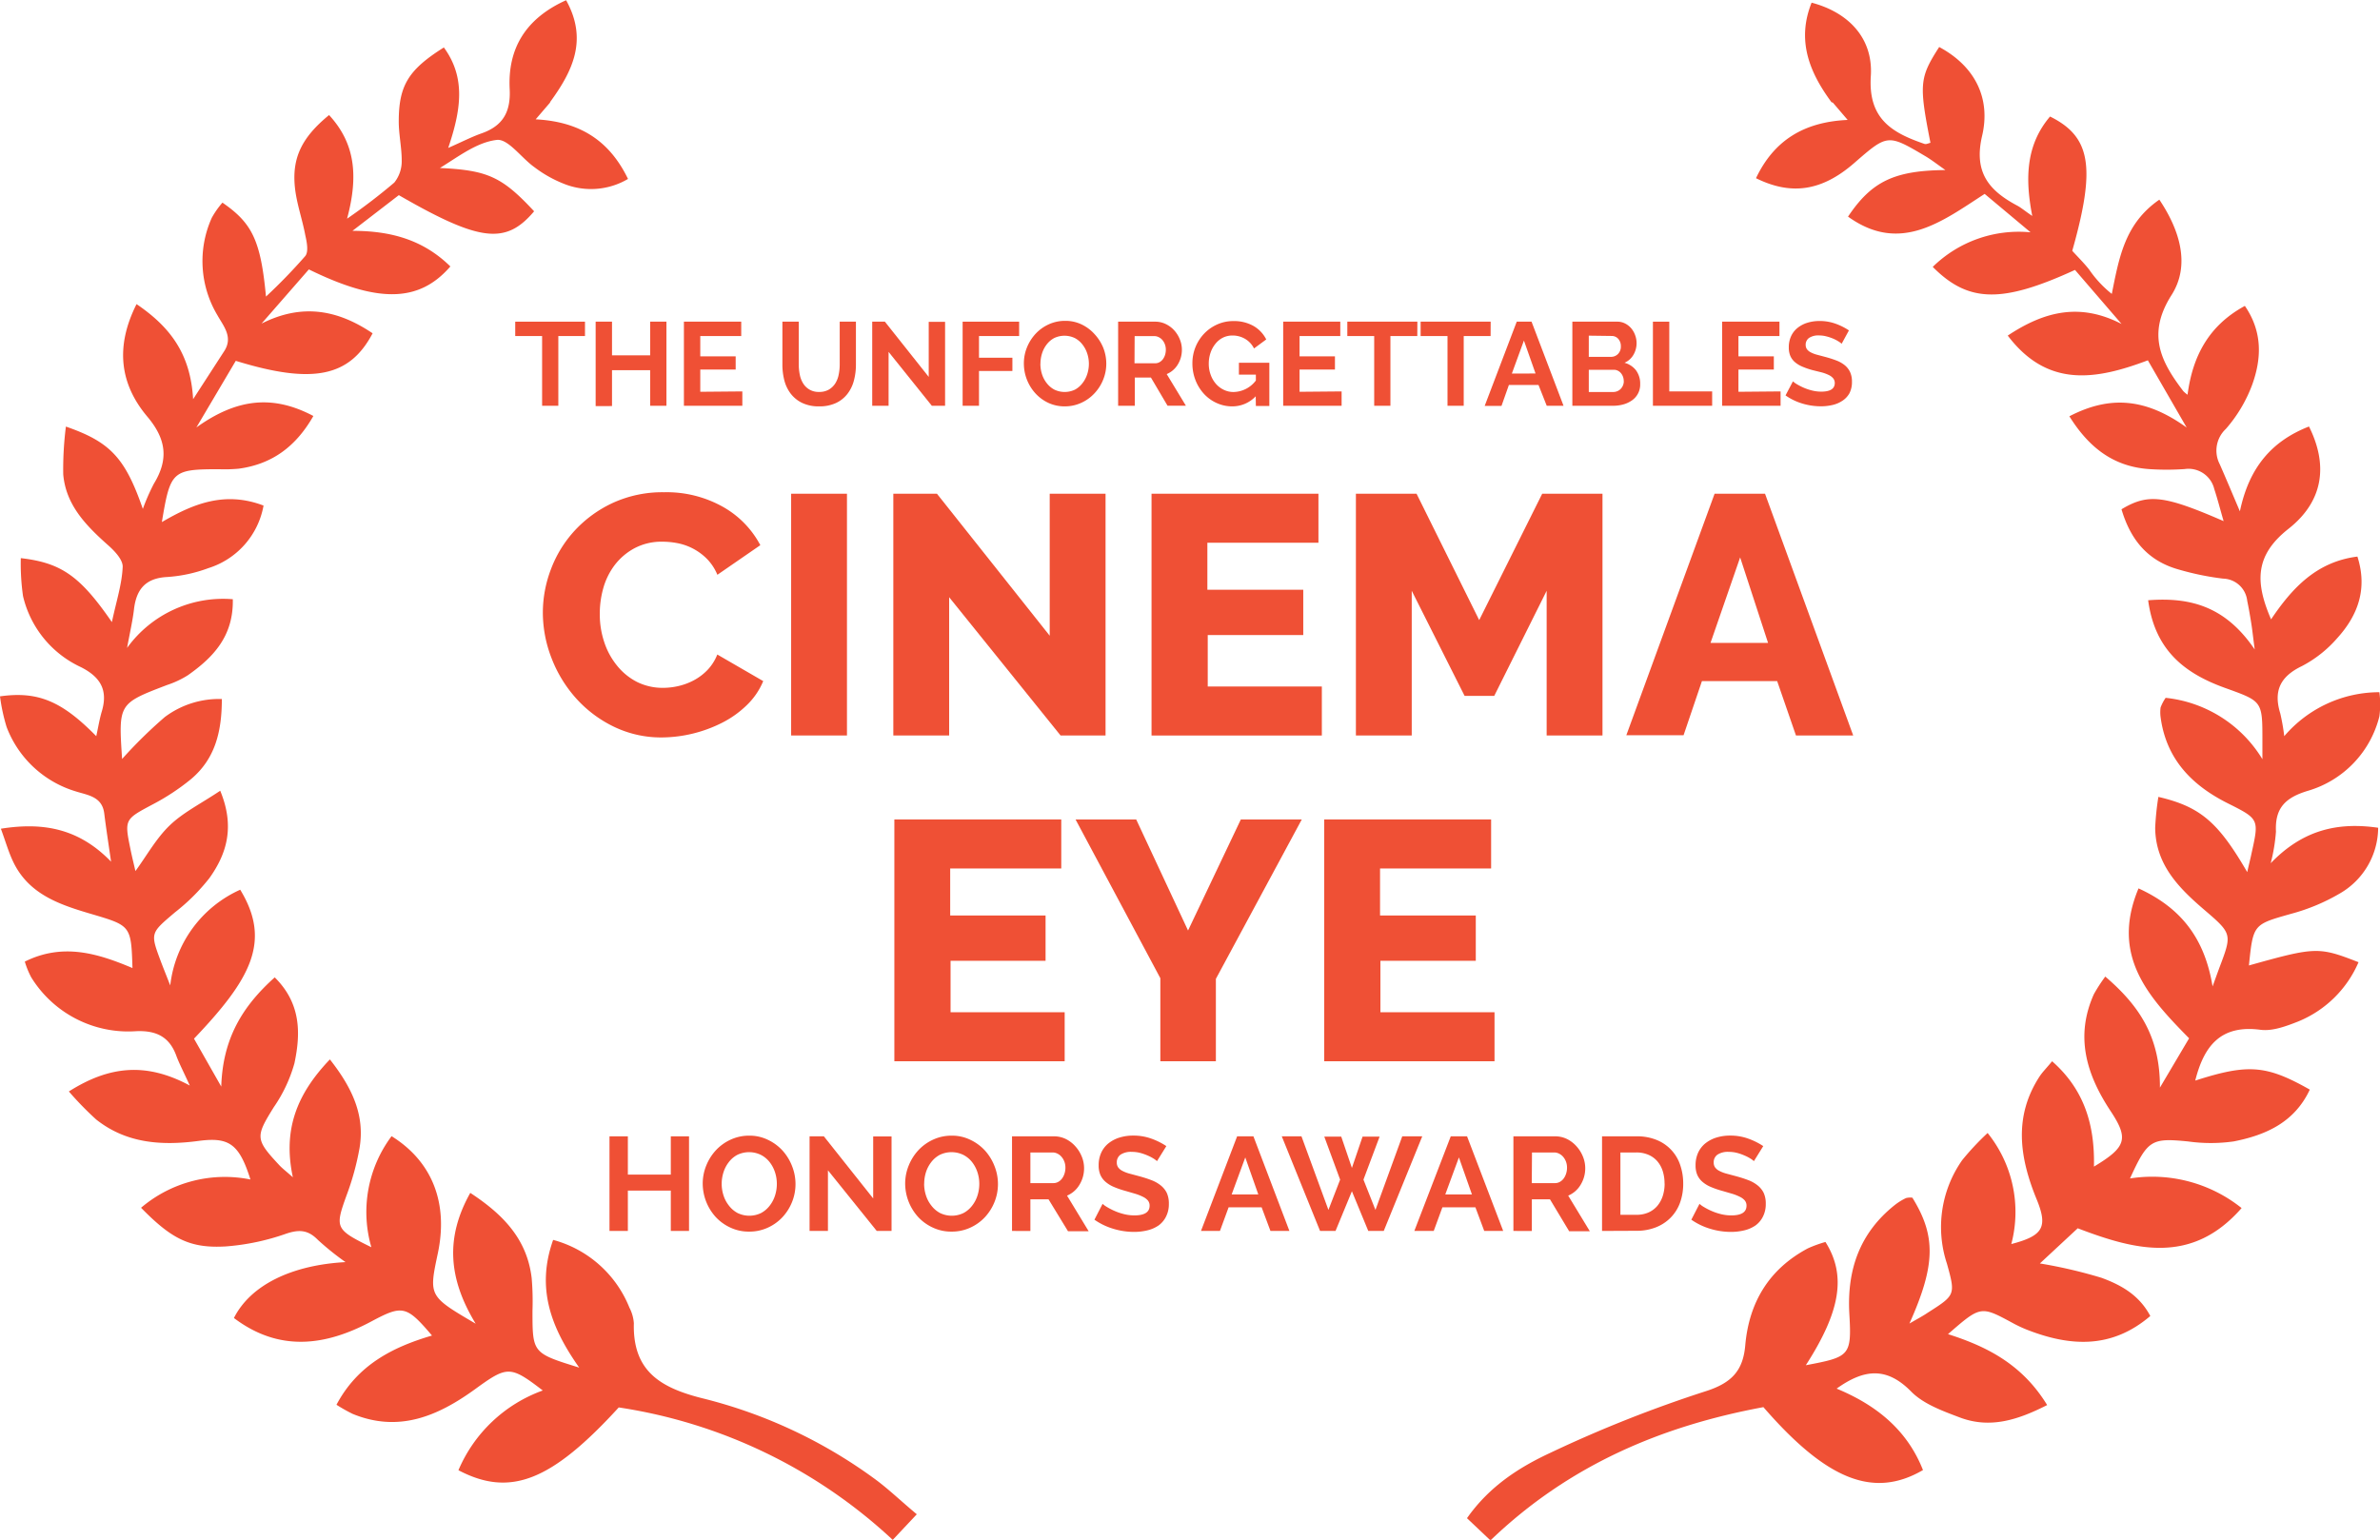 <svg xmlns="http://www.w3.org/2000/svg" viewBox="0 0 321.41 208"><defs><style>.cls-1{fill:#ef5035;}</style></defs><title>cinemaeye-laurel-red_1</title><g id="Layer_2" data-name="Layer 2"><g id="Layer_1-2" data-name="Layer 1"><path class="cls-1" d="M247.34,13.81c-3-4.06-4.73-8.35-2.69-13.45,4.93,1.3,8.31,4.74,8,9.87-.4,5.84,2.87,7.71,7.25,9.21.22.08.53-.09.8-.15-1.56-7.93-1.48-8.8,1.18-12.94,4.9,2.63,7,7,5.78,12.07-1.13,4.93,1,7.36,4.79,9.37.5.27.94.66,2,1.38-1-5.13-.83-9.63,2.4-13.43,5.53,2.73,6.19,6.86,3,18.14.71.78,1.54,1.6,2.26,2.5a15.1,15.1,0,0,0,3.08,3.32c1-5,1.78-9.52,6.42-12.73,2.83,4.21,4.18,8.9,1.65,12.88-3.36,5.28-1.46,9,1.6,13a4.91,4.91,0,0,0,.56.47c.68-5.19,2.84-9.34,7.74-12,2.42,3.53,2.25,7.13,1,10.62a19.23,19.23,0,0,1-3.57,6,4,4,0,0,0-.82,4.77c.82,1.86,1.6,3.73,2.72,6.36,1.25-6,4.37-9.52,9.33-11.46,2.53,5.06,2.08,10-2.77,13.82-4.58,3.61-4.5,7.24-2.35,12.23,2.88-4.29,6.18-7.79,11.66-8.48,1.39,4.36.07,7.93-2.71,11a16.33,16.33,0,0,1-4.8,3.8c-2.93,1.41-3.84,3.36-2.91,6.38a27.79,27.79,0,0,1,.54,3.08,16.89,16.89,0,0,1,12.85-5.94,12.64,12.64,0,0,1,0,3.25,14,14,0,0,1-9.66,10.07c-3.08.93-4.46,2.35-4.31,5.51a23.94,23.94,0,0,1-.71,4.27c4.3-4.47,9-5.59,14.51-4.79a10.31,10.31,0,0,1-5.2,8.89,26.51,26.51,0,0,1-6.47,2.71c-5.18,1.47-5.21,1.37-5.78,7,9-2.52,9.41-2.54,14.8-.44a15.07,15.07,0,0,1-8.13,8c-1.62.64-3.48,1.34-5.11,1.13-5.43-.72-7.65,2.25-8.81,6.86,7.11-2.28,9.57-2.12,15.47,1.22-2.06,4.42-5.94,6.15-10.29,7a22.13,22.13,0,0,1-6.16,0c-4.93-.48-5.44-.24-7.83,5a19.32,19.32,0,0,1,15.07,4c-6.7,7.66-14.26,5.74-22.13,2.73l-5.11,4.75a65.79,65.79,0,0,1,8.32,1.94c2.56.94,5.07,2.28,6.59,5.16-5.21,4.45-10.77,4.13-16.56,1.89a17.34,17.34,0,0,1-2-.93c-4.34-2.35-4.34-2.36-8.76,1.49,5.35,1.7,10.06,4.13,13.39,9.58-3.94,2-7.69,3.23-11.81,1.67-2.32-.88-4.9-1.81-6.56-3.5-3.27-3.32-6.3-3.09-10.06-.39,5.38,2.23,9.53,5.59,11.66,11-6.67,3.89-13,1.35-21.55-8.5-13.69,2.54-26.22,7.78-36.86,18l-3.17-3c3.06-4.35,7.1-6.9,11.3-8.85a172.52,172.52,0,0,1,20.85-8.27c3.56-1.12,5.13-2.76,5.43-6.23.51-5.82,3.22-10.31,8.46-13.1a17,17,0,0,1,2.37-.86c2.87,4.55,2,9.42-2.65,16.65,5.89-1.12,6.21-1.24,5.88-6.88-.35-6,1.39-11,6.17-14.79a8,8,0,0,1,1.48-.91,2.29,2.29,0,0,1,.86-.05c3.19,5.16,3.15,9.08-.4,17,1.07-.63,1.79-1,2.48-1.47,3.72-2.37,3.76-2.39,2.59-6.61A15.72,15.72,0,0,1,265,156.69a36.25,36.25,0,0,1,3.42-3.65,17,17,0,0,1,3.2,15c4.3-1.12,5-2.27,3.37-6.17-2.26-5.56-3.06-11.05.43-16.44.39-.6.91-1.11,1.71-2.08,4.42,3.89,5.77,8.72,5.65,14.23,4.37-2.63,4.73-3.75,2.25-7.5-3.26-4.93-4.83-10.06-2.26-15.79a22.45,22.45,0,0,1,1.54-2.38c4.46,3.83,7.41,8,7.38,15l3.94-6.66C290.12,134.65,285,129.1,288.8,120c5.61,2.57,8.91,6.59,10,13.24.47-1.29.69-1.9.91-2.5,1.75-4.62,1.75-4.61-2.15-7.95-3.41-2.93-6.48-6.09-6.51-11a37.11,37.11,0,0,1,.43-4.15c5.69,1.33,8.08,3.42,12,10.16.22-1,.43-1.79.6-2.62,1-4.52,1-4.56-3.22-6.67-4.89-2.45-8.33-6-9.08-11.64a5,5,0,0,1,0-1.31,6.26,6.26,0,0,1,.68-1.3,17.41,17.41,0,0,1,13.07,8.29c0-.84,0-1.69,0-2.53,0-5.31,0-5.28-4.94-7.06-5.41-1.93-9.57-5-10.49-11.88,5.83-.45,10.5.91,14.39,6.65-.24-1.84-.33-2.71-.47-3.57-.16-1-.33-2-.54-3a3.36,3.36,0,0,0-3.25-3,37.34,37.34,0,0,1-6-1.23c-4-1.12-6.45-3.8-7.73-8.14,3.58-2.14,5.69-1.92,13.79,1.6-.47-1.62-.82-3-1.26-4.33a3.58,3.58,0,0,0-4-2.7,35.52,35.52,0,0,1-4.85,0c-4.75-.35-8.05-2.86-10.72-7.13,5.5-2.85,10.34-2.44,15.84,1.52l-5.24-9.08c-7,2.64-13.54,3.76-18.92-3.34,5.08-3.38,9.86-4.41,15.37-1.57l-6.29-7.3c-9.85,4.52-14.39,4.45-19.21-.41a16.6,16.6,0,0,1,13.21-4.67l-6.2-5.19c-5.79,3.75-11.41,8.13-18.45,3.07,3.19-4.76,6.26-6.23,13.15-6.29-1.09-.76-1.88-1.39-2.75-1.9-5.07-3-5.08-2.95-9.62,1-4.27,3.69-8.38,4.39-13.21,2,2.41-5.06,6.41-7.6,12.38-7.87l-2-2.34Z"/><path class="cls-1" d="M74.34,13.79l-2,2.33c5.94.31,9.94,2.83,12.47,8.05a9.82,9.82,0,0,1-8.82.59,16.48,16.48,0,0,1-3.81-2.17c-1.76-1.24-3.56-3.87-5.09-3.69-2.7.31-5.21,2.28-7.68,3.79,6.43.31,8.37,1.17,12.72,5.85-3.81,4.52-7.3,4.15-18.27-2.18l-6.26,4.82c5.27,0,9.59,1.25,13.22,4.81-4.2,4.86-9.73,5-19.11.4l-6.39,7.32c5.46-2.76,10.27-1.88,15,1.31-3.1,5.89-8.06,6.93-18.48,3.72l-5.32,9c5.49-3.94,10.35-4.43,15.8-1.55-2.38,4.17-5.62,6.52-10.1,7.12a20.56,20.56,0,0,1-2.64.07c-6.33,0-6.58.25-7.72,7.14,4.27-2.5,8.52-4.21,13.73-2.23a10.86,10.86,0,0,1-7.45,8.45,19.56,19.56,0,0,1-5.58,1.2c-2.94.16-4.16,1.69-4.47,4.4-.17,1.44-.5,2.87-.93,5.18a16,16,0,0,1,14.28-6.58c.11,5-2.65,7.86-6.07,10.27a12.69,12.69,0,0,1-2.79,1.31c-6.59,2.52-6.59,2.51-6.09,10a62.5,62.5,0,0,1,5.76-5.66,12.22,12.22,0,0,1,7.71-2.44c0,4.47-.94,8.14-4.21,10.86a30.39,30.39,0,0,1-5.14,3.38c-3.74,2-3.83,2-3,6,.2,1,.45,2,.68,3,1.55-2.12,2.82-4.44,4.65-6.19s4.22-2.93,6.8-4.66c2,4.84.9,8.49-1.46,11.8a27.5,27.5,0,0,1-4.68,4.65c-3.28,2.79-3.32,2.74-1.9,6.55.35.93.72,1.84,1.29,3.3a16.17,16.17,0,0,1,9.45-12.93c4.27,7,1.39,12.11-6.24,20.12l3.68,6.47c.2-6.53,2.9-10.88,7.22-14.75,3.58,3.54,3.51,7.6,2.66,11.61a19.74,19.74,0,0,1-2.79,5.93c-2.48,4-2.52,4.33.79,7.87.39.41.85.76,1.79,1.59-1.38-6.44.55-11.26,5-15.92,3,3.82,4.76,7.52,4,12a36.19,36.19,0,0,1-1.75,6.37c-1.58,4.39-1.54,4.59,3.35,7a17.1,17.1,0,0,1,2.73-15c5.55,3.45,7.68,9.11,6.24,15.86-1.22,5.75-1.22,5.75,5.12,9.47-3.71-6.1-4.11-11.64-.73-17.67,4.46,2.92,7.67,6.26,8.29,11.5a36.85,36.85,0,0,1,.11,4.41c0,5.73,0,5.73,6.31,7.69-3.79-5.37-5.85-10.7-3.52-17.25A15.4,15.4,0,0,1,85,176.63a5.36,5.36,0,0,1,.6,2.11c-.17,6.52,3.64,8.75,9.44,10.18a66.27,66.27,0,0,1,23,10.78c1.88,1.36,3.56,3,5.77,4.84L120.56,208a69.34,69.34,0,0,0-37-17.89c-9.07,9.92-14.65,12.17-21.65,8.48a19.59,19.59,0,0,1,11.39-10.77c-4.42-3.39-4.78-3.35-9.22-.12-5,3.61-10.26,5.83-16.46,3.28a22.37,22.37,0,0,1-2.18-1.23c2.85-5.37,7.55-7.78,12.9-9.35-3.47-4.09-4-4.14-8.22-1.89-6.24,3.33-12.46,4.11-18.53-.48,2.28-4.51,7.89-7.16,15.07-7.55a37.83,37.83,0,0,1-3.73-3c-1.32-1.35-2.51-1.44-4.31-.83a31.55,31.55,0,0,1-8.11,1.71c-4.84.29-7.33-1-11.46-5.22a17.45,17.45,0,0,1,14.77-3.82c-1.52-4.83-2.9-5.75-7-5.21-4.94.66-9.74.36-13.84-2.9a43.72,43.72,0,0,1-3.68-3.78c5.4-3.42,10.38-4,16.33-.8-.81-1.79-1.39-2.89-1.81-4-.94-2.61-2.75-3.46-5.46-3.34A15.39,15.39,0,0,1,4.21,132a11.79,11.79,0,0,1-.86-2.11c5.15-2.56,9.85-1.11,14.54.87-.18-5.71-.21-5.72-5.48-7.28-4.28-1.26-8.52-2.63-10.64-7.1-.61-1.28-1-2.66-1.65-4.44C6,111,10.75,112,15,116.39c-.36-2.5-.67-4.49-.92-6.5-.28-2.33-2.27-2.48-3.87-3A14.42,14.42,0,0,1,.89,98.19,25.12,25.12,0,0,1,0,94.06c5.11-.72,8.34.63,13,5.38.27-1.24.44-2.3.74-3.32.86-2.86-.12-4.64-2.8-6a14.12,14.12,0,0,1-7.83-9.6,30.84,30.84,0,0,1-.3-5.13c5.45.63,8,2.4,12.3,8.64.61-2.86,1.37-5.17,1.46-7.5,0-1-1.19-2.21-2.1-3-2.91-2.6-5.58-5.36-5.93-9.46a45.58,45.58,0,0,1,.36-6.45c6,2.08,8,4.23,10.39,11.12a28.08,28.08,0,0,1,1.49-3.4c2-3.28,1.7-6-.89-9.07-3.65-4.33-4.39-9.36-1.45-15.19,4.55,3.09,7.29,6.72,7.64,12.84l4.2-6.49c1.24-1.91-.11-3.39-.93-4.87a14.24,14.24,0,0,1-.75-13.14,11.78,11.78,0,0,1,1.44-2.05c4,2.76,5.17,5.08,5.88,12.69a74.64,74.64,0,0,0,5.31-5.48c.46-.58.21-1.88,0-2.8-.4-2.16-1.17-4.27-1.4-6.44-.42-4,.91-6.77,4.61-9.8,3.5,3.8,4,8.16,2.43,14a78.87,78.87,0,0,0,6.38-4.88,4.6,4.6,0,0,0,1-3c0-1.74-.4-3.5-.4-5.25,0-4.9,1.33-7,6.09-10,3,4.1,2.31,8.47.59,13.57,1.91-.84,3.16-1.49,4.46-1.95,2.88-1,4-2.85,3.84-6-.28-5.49,2.16-9.54,7.62-12,3,5.39.83,9.66-2.2,13.81Z"/><path class="cls-1" d="M73.31,82.74a16.48,16.48,0,0,1,1.1-5.87,16,16,0,0,1,3.22-5.22,16.36,16.36,0,0,1,5.15-3.73,16.06,16.06,0,0,1,6.9-1.43,15.53,15.53,0,0,1,8,2,12.8,12.8,0,0,1,5,5.15l-5.8,4a6.74,6.74,0,0,0-1.4-2.14,7.65,7.65,0,0,0-3.93-2.12,10.77,10.77,0,0,0-2.07-.21,7.78,7.78,0,0,0-3.77.87,8.3,8.3,0,0,0-2.67,2.25,9.33,9.33,0,0,0-1.56,3.13A12.66,12.66,0,0,0,81,83a11.71,11.71,0,0,0,.6,3.73,9.91,9.91,0,0,0,1.72,3.17A8.33,8.33,0,0,0,86,92.1a7.76,7.76,0,0,0,3.56.81,9.18,9.18,0,0,0,2.09-.25,8.44,8.44,0,0,0,2.07-.78,7.39,7.39,0,0,0,1.82-1.38,6.46,6.46,0,0,0,1.33-2.09L103.07,92a9.59,9.59,0,0,1-2.19,3.22,13.47,13.47,0,0,1-3.33,2.39,18.31,18.31,0,0,1-8.14,2,14.64,14.64,0,0,1-6.51-1.45,16.47,16.47,0,0,1-5.11-3.84,17.58,17.58,0,0,1-3.31-5.43A17,17,0,0,1,73.31,82.74Z"/><path class="cls-1" d="M106.84,99.35V66.69h7.54V99.35Z"/><path class="cls-1" d="M128.18,80.67V99.35h-7.54V66.69h5.89l15.23,19.18V66.69h7.54V99.35h-6.07Z"/><path class="cls-1" d="M178.51,92.73v6.62h-23V66.69h22.54v6.62h-15v6.35H176v6.12H163.1v6.95Z"/><path class="cls-1" d="M208.87,99.35V79.8L201.79,94h-4L190.65,79.8V99.35h-7.54V66.69h8.19l8.46,17.07,8.51-17.07h8.14V99.35Z"/><path class="cls-1" d="M231.55,66.69h6.81l11.91,32.66h-7.73L240,92H229.84l-2.48,7.31h-7.73Zm7.22,20.15L235,75.29,231,86.84Z"/><path class="cls-1" d="M143.78,136.73v6.62h-23V110.69h22.54v6.62h-15v6.35h12.88v6.12H128.37v6.95Z"/><path class="cls-1" d="M153.44,110.69l7,15,7.13-15h8.23L164.2,132.22v11.13h-7.5V132.13l-11.45-21.44Z"/><path class="cls-1" d="M201.83,136.73v6.62h-23V110.69h22.54v6.62h-15v6.35H199.3v6.12H186.42v6.95Z"/><path class="cls-1" d="M79,45.39H75.4v9.42H73.21V45.39H69.58V43.45H79Z"/><path class="cls-1" d="M90,43.45V54.81H87.8V50H82.65v4.85H80.44V43.45h2.21V48H87.8V43.45Z"/><path class="cls-1" d="M100.25,52.87v1.94H92.36V43.45h7.74v1.94H94.57v2.74h4.78v1.79H94.57v3Z"/><path class="cls-1" d="M110.62,52.94a2.53,2.53,0,0,0,1.32-.32,2.58,2.58,0,0,0,.86-.83,3.44,3.44,0,0,0,.46-1.18,6.79,6.79,0,0,0,.14-1.37V43.45h2.19v5.79a8.29,8.29,0,0,1-.28,2.19,5,5,0,0,1-.88,1.79,4.21,4.21,0,0,1-1.54,1.22,5.22,5.22,0,0,1-2.26.45,5.15,5.15,0,0,1-2.31-.47,4.31,4.31,0,0,1-1.54-1.25,5,5,0,0,1-.86-1.8,8.5,8.5,0,0,1-.26-2.13V43.45h2.21v5.79a6.87,6.87,0,0,0,.14,1.38,3.44,3.44,0,0,0,.46,1.18,2.41,2.41,0,0,0,2.15,1.14Z"/><path class="cls-1" d="M120,47.53v7.28h-2.21V43.45h1.71l5.92,7.46V43.47h2.21V54.81h-1.79Z"/><path class="cls-1" d="M130,54.81V43.45h7.63v1.94h-5.42v2.93h4.51v1.79h-4.51v4.7Z"/><path class="cls-1" d="M143.8,54.89a5.16,5.16,0,0,1-2.26-.49,5.54,5.54,0,0,1-1.74-1.3,6,6,0,0,1-1.53-4,5.72,5.72,0,0,1,.42-2.18,6,6,0,0,1,1.17-1.84,5.56,5.56,0,0,1,1.77-1.27,5.24,5.24,0,0,1,2.22-.47,5,5,0,0,1,2.25.5,5.63,5.63,0,0,1,1.74,1.32A6.09,6.09,0,0,1,149,47a5.84,5.84,0,0,1,.4,2.11,5.74,5.74,0,0,1-.42,2.17,5.88,5.88,0,0,1-1.15,1.82A5.53,5.53,0,0,1,146,54.42,5.24,5.24,0,0,1,143.8,54.89Zm-3.3-5.76a4.57,4.57,0,0,0,.22,1.42,3.79,3.79,0,0,0,.65,1.22,3.21,3.21,0,0,0,1,.85,3.22,3.22,0,0,0,2.82,0,3.22,3.22,0,0,0,1-.87,3.89,3.89,0,0,0,.64-1.22,4.53,4.53,0,0,0,.22-1.38,4.44,4.44,0,0,0-.23-1.42,3.91,3.91,0,0,0-.66-1.22,3.12,3.12,0,0,0-1-.84,3.24,3.24,0,0,0-2.81,0,3.16,3.16,0,0,0-1,.86,3.87,3.87,0,0,0-.63,1.22A4.53,4.53,0,0,0,140.51,49.13Z"/><path class="cls-1" d="M151,54.81V43.45h5a3.23,3.23,0,0,1,1.45.33,3.74,3.74,0,0,1,1.14.86,4.08,4.08,0,0,1,.75,1.22,3.65,3.65,0,0,1,.27,1.37,3.78,3.78,0,0,1-.55,2,3.17,3.17,0,0,1-1.5,1.3l2.59,4.27h-2.48L155.43,51h-2.18v3.81Zm2.21-5.74H156a1.16,1.16,0,0,0,.57-.14,1.44,1.44,0,0,0,.46-.39,2,2,0,0,0,.3-.58,2.28,2.28,0,0,0,.11-.72,2,2,0,0,0-.13-.74,1.9,1.9,0,0,0-.34-.58,1.55,1.55,0,0,0-.5-.38,1.29,1.29,0,0,0-.57-.14h-2.67Z"/><path class="cls-1" d="M169.58,53.53a4.34,4.34,0,0,1-3.17,1.36,5,5,0,0,1-2.1-.45,5.31,5.31,0,0,1-1.71-1.23,5.89,5.89,0,0,1-1.15-1.85,6.15,6.15,0,0,1-.42-2.3,5.77,5.77,0,0,1,1.59-4,5.59,5.59,0,0,1,1.75-1.23,5.25,5.25,0,0,1,2.19-.46,5.33,5.33,0,0,1,2.74.67A4.35,4.35,0,0,1,171,45.85l-1.65,1.22a3.07,3.07,0,0,0-1.21-1.3,3.32,3.32,0,0,0-1.69-.45,2.88,2.88,0,0,0-1.32.3,3.08,3.08,0,0,0-1,.83,3.91,3.91,0,0,0-.66,1.22,4.54,4.54,0,0,0-.23,1.46,4.29,4.29,0,0,0,.26,1.5,3.8,3.8,0,0,0,.7,1.21,3.28,3.28,0,0,0,1.06.81,3,3,0,0,0,1.34.3,3.87,3.87,0,0,0,3-1.55v-.8h-2.29V49h4.11v5.84h-1.82Z"/><path class="cls-1" d="M181.18,52.87v1.94h-7.89V43.45H181v1.94H175.5v2.74h4.78v1.79H175.5v3Z"/><path class="cls-1" d="M191.4,45.39h-3.63v9.42h-2.19V45.39h-3.63V43.45h9.46Z"/><path class="cls-1" d="M201.3,45.39h-3.63v9.42h-2.19V45.39h-3.63V43.45h9.46Z"/><path class="cls-1" d="M204.83,43.45h2l4.32,11.36h-2.27L207.77,52h-4l-1,2.83h-2.27Zm2.54,7L205.8,46l-1.63,4.46Z"/><path class="cls-1" d="M221.5,51.88a2.58,2.58,0,0,1-1.08,2.18,3.7,3.7,0,0,1-1.17.56,5.08,5.08,0,0,1-1.42.19h-5.49V43.45h6.08a2.25,2.25,0,0,1,1.07.26,2.69,2.69,0,0,1,.82.66,3.06,3.06,0,0,1,.52.93,3.11,3.11,0,0,1-.23,2.61A2.54,2.54,0,0,1,219.38,49a2.92,2.92,0,0,1,1.54,1A3,3,0,0,1,221.5,51.88Zm-6.94-6.54V48.2h2.94a1.31,1.31,0,0,0,1-.38,1.41,1.41,0,0,0,.39-1.06,1.46,1.46,0,0,0-.36-1,1.17,1.17,0,0,0-.89-.38Zm4.72,6.13a1.67,1.67,0,0,0-.1-.58,1.61,1.61,0,0,0-.28-.49,1.3,1.3,0,0,0-.42-.33,1.16,1.16,0,0,0-.53-.12h-3.39v3h3.28a1.44,1.44,0,0,0,.57-.11,1.36,1.36,0,0,0,.46-.31,1.52,1.52,0,0,0,.42-1Z"/><path class="cls-1" d="M223.22,54.81V43.45h2.21v9.42h5.79v1.94Z"/><path class="cls-1" d="M240.46,52.87v1.94h-7.89V43.45h7.74v1.94h-5.54v2.74h4.78v1.79h-4.78v3Z"/><path class="cls-1" d="M248.71,46.43a2.76,2.76,0,0,0-.41-.3,5,5,0,0,0-.72-.38,6.27,6.27,0,0,0-.92-.31,4,4,0,0,0-1-.13,2.26,2.26,0,0,0-1.36.34,1.11,1.11,0,0,0-.45.94,1,1,0,0,0,.17.58,1.45,1.45,0,0,0,.49.41,4.05,4.05,0,0,0,.81.32l1.13.3q.83.22,1.51.48a4.09,4.09,0,0,1,1.15.64,2.65,2.65,0,0,1,.73.92,3.06,3.06,0,0,1,.26,1.32,3.3,3.3,0,0,1-.34,1.56,2.89,2.89,0,0,1-.93,1,4,4,0,0,1-1.34.58,6.75,6.75,0,0,1-1.59.18,8.56,8.56,0,0,1-2.53-.38,7.82,7.82,0,0,1-2.24-1.09l1-1.9a3.06,3.06,0,0,0,.52.38,7.87,7.87,0,0,0,.89.46,6.86,6.86,0,0,0,1.14.39,5.12,5.12,0,0,0,1.28.16q1.82,0,1.82-1.17a1,1,0,0,0-.21-.62,1.77,1.77,0,0,0-.59-.45,5.7,5.7,0,0,0-.93-.35L244.79,50a10.29,10.29,0,0,1-1.42-.49,3.7,3.7,0,0,1-1-.62,2.34,2.34,0,0,1-.6-.83,2.89,2.89,0,0,1-.2-1.13,3.54,3.54,0,0,1,.32-1.54,3.11,3.11,0,0,1,.89-1.12,4,4,0,0,1,1.32-.68,5.47,5.47,0,0,1,1.62-.23,6.28,6.28,0,0,1,2.21.38,8.21,8.21,0,0,1,1.76.89Z"/><path class="cls-1" d="M93.05,153.49v12.78H90.59v-5.45h-5.8v5.45H82.31V153.49h2.48v5.17h5.8v-5.17Z"/><path class="cls-1" d="M101.17,166.36a5.8,5.8,0,0,1-2.55-.55,6.24,6.24,0,0,1-2-1.46,6.76,6.76,0,0,1-1.72-4.47,6.42,6.42,0,0,1,.48-2.45,6.76,6.76,0,0,1,1.31-2.07,6.29,6.29,0,0,1,2-1.43,5.9,5.9,0,0,1,2.5-.53,5.62,5.62,0,0,1,2.53.57,6.32,6.32,0,0,1,2,1.49,6.83,6.83,0,0,1,1.26,2.09,6.58,6.58,0,0,1,.45,2.38,6.47,6.47,0,0,1-.47,2.44,6.64,6.64,0,0,1-1.3,2.05,6.23,6.23,0,0,1-2,1.42A5.91,5.91,0,0,1,101.17,166.36Zm-3.71-6.48a5.14,5.14,0,0,0,.25,1.6,4.29,4.29,0,0,0,.73,1.37,3.63,3.63,0,0,0,1.17,1,3.63,3.63,0,0,0,3.17,0,3.63,3.63,0,0,0,1.17-1,4.38,4.38,0,0,0,.72-1.38,5.11,5.11,0,0,0,.24-1.56,5,5,0,0,0-.26-1.6,4.43,4.43,0,0,0-.74-1.37,3.53,3.53,0,0,0-1.17-.95,3.65,3.65,0,0,0-3.16,0,3.55,3.55,0,0,0-1.17,1,4.36,4.36,0,0,0-.71,1.37A5.11,5.11,0,0,0,97.46,159.88Z"/><path class="cls-1" d="M111.81,158.08v8.19h-2.48V153.49h1.93l6.66,8.39v-8.37h2.48v12.76h-2Z"/><path class="cls-1" d="M128.51,166.36a5.8,5.8,0,0,1-2.55-.55,6.24,6.24,0,0,1-2-1.46,6.76,6.76,0,0,1-1.72-4.47,6.42,6.42,0,0,1,.48-2.45,6.76,6.76,0,0,1,1.31-2.07,6.29,6.29,0,0,1,2-1.43,5.9,5.9,0,0,1,2.5-.53,5.62,5.62,0,0,1,2.53.57,6.32,6.32,0,0,1,2,1.49,6.83,6.83,0,0,1,1.26,2.09,6.58,6.58,0,0,1,.45,2.38,6.47,6.47,0,0,1-.47,2.44,6.64,6.64,0,0,1-1.3,2.05,6.23,6.23,0,0,1-2,1.42A5.91,5.91,0,0,1,128.51,166.36Zm-3.71-6.48a5.14,5.14,0,0,0,.25,1.6,4.29,4.29,0,0,0,.73,1.37,3.63,3.63,0,0,0,1.17,1,3.63,3.63,0,0,0,3.17,0,3.63,3.63,0,0,0,1.17-1,4.38,4.38,0,0,0,.72-1.38,5.11,5.11,0,0,0,.24-1.56,5,5,0,0,0-.26-1.6,4.43,4.43,0,0,0-.74-1.37,3.53,3.53,0,0,0-1.17-.95,3.65,3.65,0,0,0-3.16,0,3.55,3.55,0,0,0-1.17,1,4.36,4.36,0,0,0-.71,1.37A5.11,5.11,0,0,0,124.81,159.88Z"/><path class="cls-1" d="M136.67,166.27V153.49h5.65a3.63,3.63,0,0,1,1.63.37,4.23,4.23,0,0,1,1.29,1,4.6,4.6,0,0,1,.85,1.37,4.11,4.11,0,0,1,.31,1.54,4.25,4.25,0,0,1-.62,2.26,3.56,3.56,0,0,1-1.68,1.47l2.92,4.81h-2.79L141.6,162h-2.45v4.28Zm2.48-6.46h3.11a1.32,1.32,0,0,0,.64-.16,1.63,1.63,0,0,0,.51-.44,2.21,2.21,0,0,0,.34-.66,2.55,2.55,0,0,0,.13-.81,2.31,2.31,0,0,0-.14-.83,2.18,2.18,0,0,0-.39-.66,1.75,1.75,0,0,0-.56-.43,1.45,1.45,0,0,0-.64-.15h-3Z"/><path class="cls-1" d="M156.25,156.84a3.13,3.13,0,0,0-.46-.34,5.57,5.57,0,0,0-.81-.42,7,7,0,0,0-1-.35,4.51,4.51,0,0,0-1.13-.14,2.54,2.54,0,0,0-1.53.38,1.25,1.25,0,0,0-.5,1.06,1.09,1.09,0,0,0,.19.66,1.62,1.62,0,0,0,.55.46,4.59,4.59,0,0,0,.91.36l1.27.34q.94.25,1.7.54a4.6,4.6,0,0,1,1.3.72,3,3,0,0,1,.82,1,3.44,3.44,0,0,1,.29,1.49,3.7,3.7,0,0,1-.39,1.75,3.26,3.26,0,0,1-1,1.18,4.53,4.53,0,0,1-1.51.66,7.6,7.6,0,0,1-1.79.21,9.61,9.61,0,0,1-2.84-.43,8.77,8.77,0,0,1-2.52-1.22l1.1-2.14a3.43,3.43,0,0,0,.58.42,8.81,8.81,0,0,0,1,.52,7.68,7.68,0,0,0,1.28.44,5.76,5.76,0,0,0,1.44.18q2.05,0,2.05-1.31a1.08,1.08,0,0,0-.23-.7,2,2,0,0,0-.67-.5,6.41,6.41,0,0,0-1-.4l-1.37-.4a11.54,11.54,0,0,1-1.59-.55,4.17,4.17,0,0,1-1.12-.7,2.63,2.63,0,0,1-.68-.94,3.25,3.25,0,0,1-.22-1.27,4,4,0,0,1,.36-1.73,3.48,3.48,0,0,1,1-1.26,4.53,4.53,0,0,1,1.48-.76,6.14,6.14,0,0,1,1.82-.26,7.05,7.05,0,0,1,2.48.42,9.26,9.26,0,0,1,2,1Z"/><path class="cls-1" d="M167.07,153.49h2.2l4.86,12.78h-2.56l-1.19-3.19h-4.46l-1.17,3.19h-2.56Zm2.86,7.85-1.76-5-1.84,5Z"/><path class="cls-1" d="M178.84,153.53h2.29l1.44,4.23,1.44-4.23h2.3l-2.18,5.81,1.62,4.09,3.62-9.94h2.7l-5.2,12.78h-2.09l-2.21-5.36-2.21,5.36h-2.09l-5.17-12.78h2.66l3.64,9.94,1.58-4.09Z"/><path class="cls-1" d="M195.92,153.49h2.2L203,166.27h-2.56l-1.19-3.19h-4.46l-1.17,3.19H191Zm2.86,7.85-1.76-5-1.84,5Z"/><path class="cls-1" d="M204.38,166.27V153.49H210a3.63,3.63,0,0,1,1.63.37,4.23,4.23,0,0,1,1.29,1,4.6,4.6,0,0,1,.85,1.37,4.11,4.11,0,0,1,.31,1.54,4.25,4.25,0,0,1-.62,2.26,3.56,3.56,0,0,1-1.68,1.47l2.92,4.81h-2.79L209.32,162h-2.45v4.28Zm2.48-6.46H210a1.32,1.32,0,0,0,.64-.16,1.63,1.63,0,0,0,.51-.44,2.21,2.21,0,0,0,.34-.66,2.55,2.55,0,0,0,.13-.81,2.31,2.31,0,0,0-.14-.83,2.18,2.18,0,0,0-.39-.66,1.75,1.75,0,0,0-.56-.43,1.45,1.45,0,0,0-.64-.15h-3Z"/><path class="cls-1" d="M216.35,166.27V153.49H221a6.94,6.94,0,0,1,2.75.5,5.51,5.51,0,0,1,3.16,3.39,7.62,7.62,0,0,1,.4,2.47,7.48,7.48,0,0,1-.44,2.64,5.63,5.63,0,0,1-1.27,2,5.73,5.73,0,0,1-2,1.3,7,7,0,0,1-2.6.46Zm8.44-6.41a5.47,5.47,0,0,0-.25-1.69,3.8,3.8,0,0,0-.74-1.33,3.3,3.3,0,0,0-1.2-.86,4,4,0,0,0-1.61-.31h-2.16v8.42H221a3.9,3.9,0,0,0,1.63-.32,3.34,3.34,0,0,0,1.19-.89,4,4,0,0,0,.73-1.34A5.41,5.41,0,0,0,224.8,159.86Z"/><path class="cls-1" d="M236.86,156.84a3.13,3.13,0,0,0-.46-.34,5.57,5.57,0,0,0-.81-.42,7,7,0,0,0-1-.35,4.51,4.51,0,0,0-1.13-.14,2.54,2.54,0,0,0-1.53.38,1.25,1.25,0,0,0-.5,1.06,1.09,1.09,0,0,0,.19.66,1.62,1.62,0,0,0,.55.46,4.59,4.59,0,0,0,.91.36l1.27.34q.94.25,1.7.54a4.6,4.6,0,0,1,1.3.72,3,3,0,0,1,.82,1,3.44,3.44,0,0,1,.29,1.49,3.7,3.7,0,0,1-.39,1.75,3.26,3.26,0,0,1-1,1.18,4.53,4.53,0,0,1-1.51.66,7.6,7.6,0,0,1-1.79.21,9.61,9.61,0,0,1-2.84-.43,8.77,8.77,0,0,1-2.52-1.22l1.1-2.14a3.43,3.43,0,0,0,.58.42,8.81,8.81,0,0,0,1,.52,7.68,7.68,0,0,0,1.28.44,5.76,5.76,0,0,0,1.44.18q2.05,0,2.05-1.31a1.08,1.08,0,0,0-.23-.7,2,2,0,0,0-.67-.5,6.41,6.41,0,0,0-1-.4l-1.37-.4a11.54,11.54,0,0,1-1.59-.55,4.17,4.17,0,0,1-1.12-.7,2.63,2.63,0,0,1-.68-.94,3.25,3.25,0,0,1-.22-1.27,4,4,0,0,1,.36-1.73,3.48,3.48,0,0,1,1-1.26,4.53,4.53,0,0,1,1.48-.76,6.14,6.14,0,0,1,1.82-.26,7.05,7.05,0,0,1,2.48.42,9.26,9.26,0,0,1,2,1Z"/></g></g></svg>
